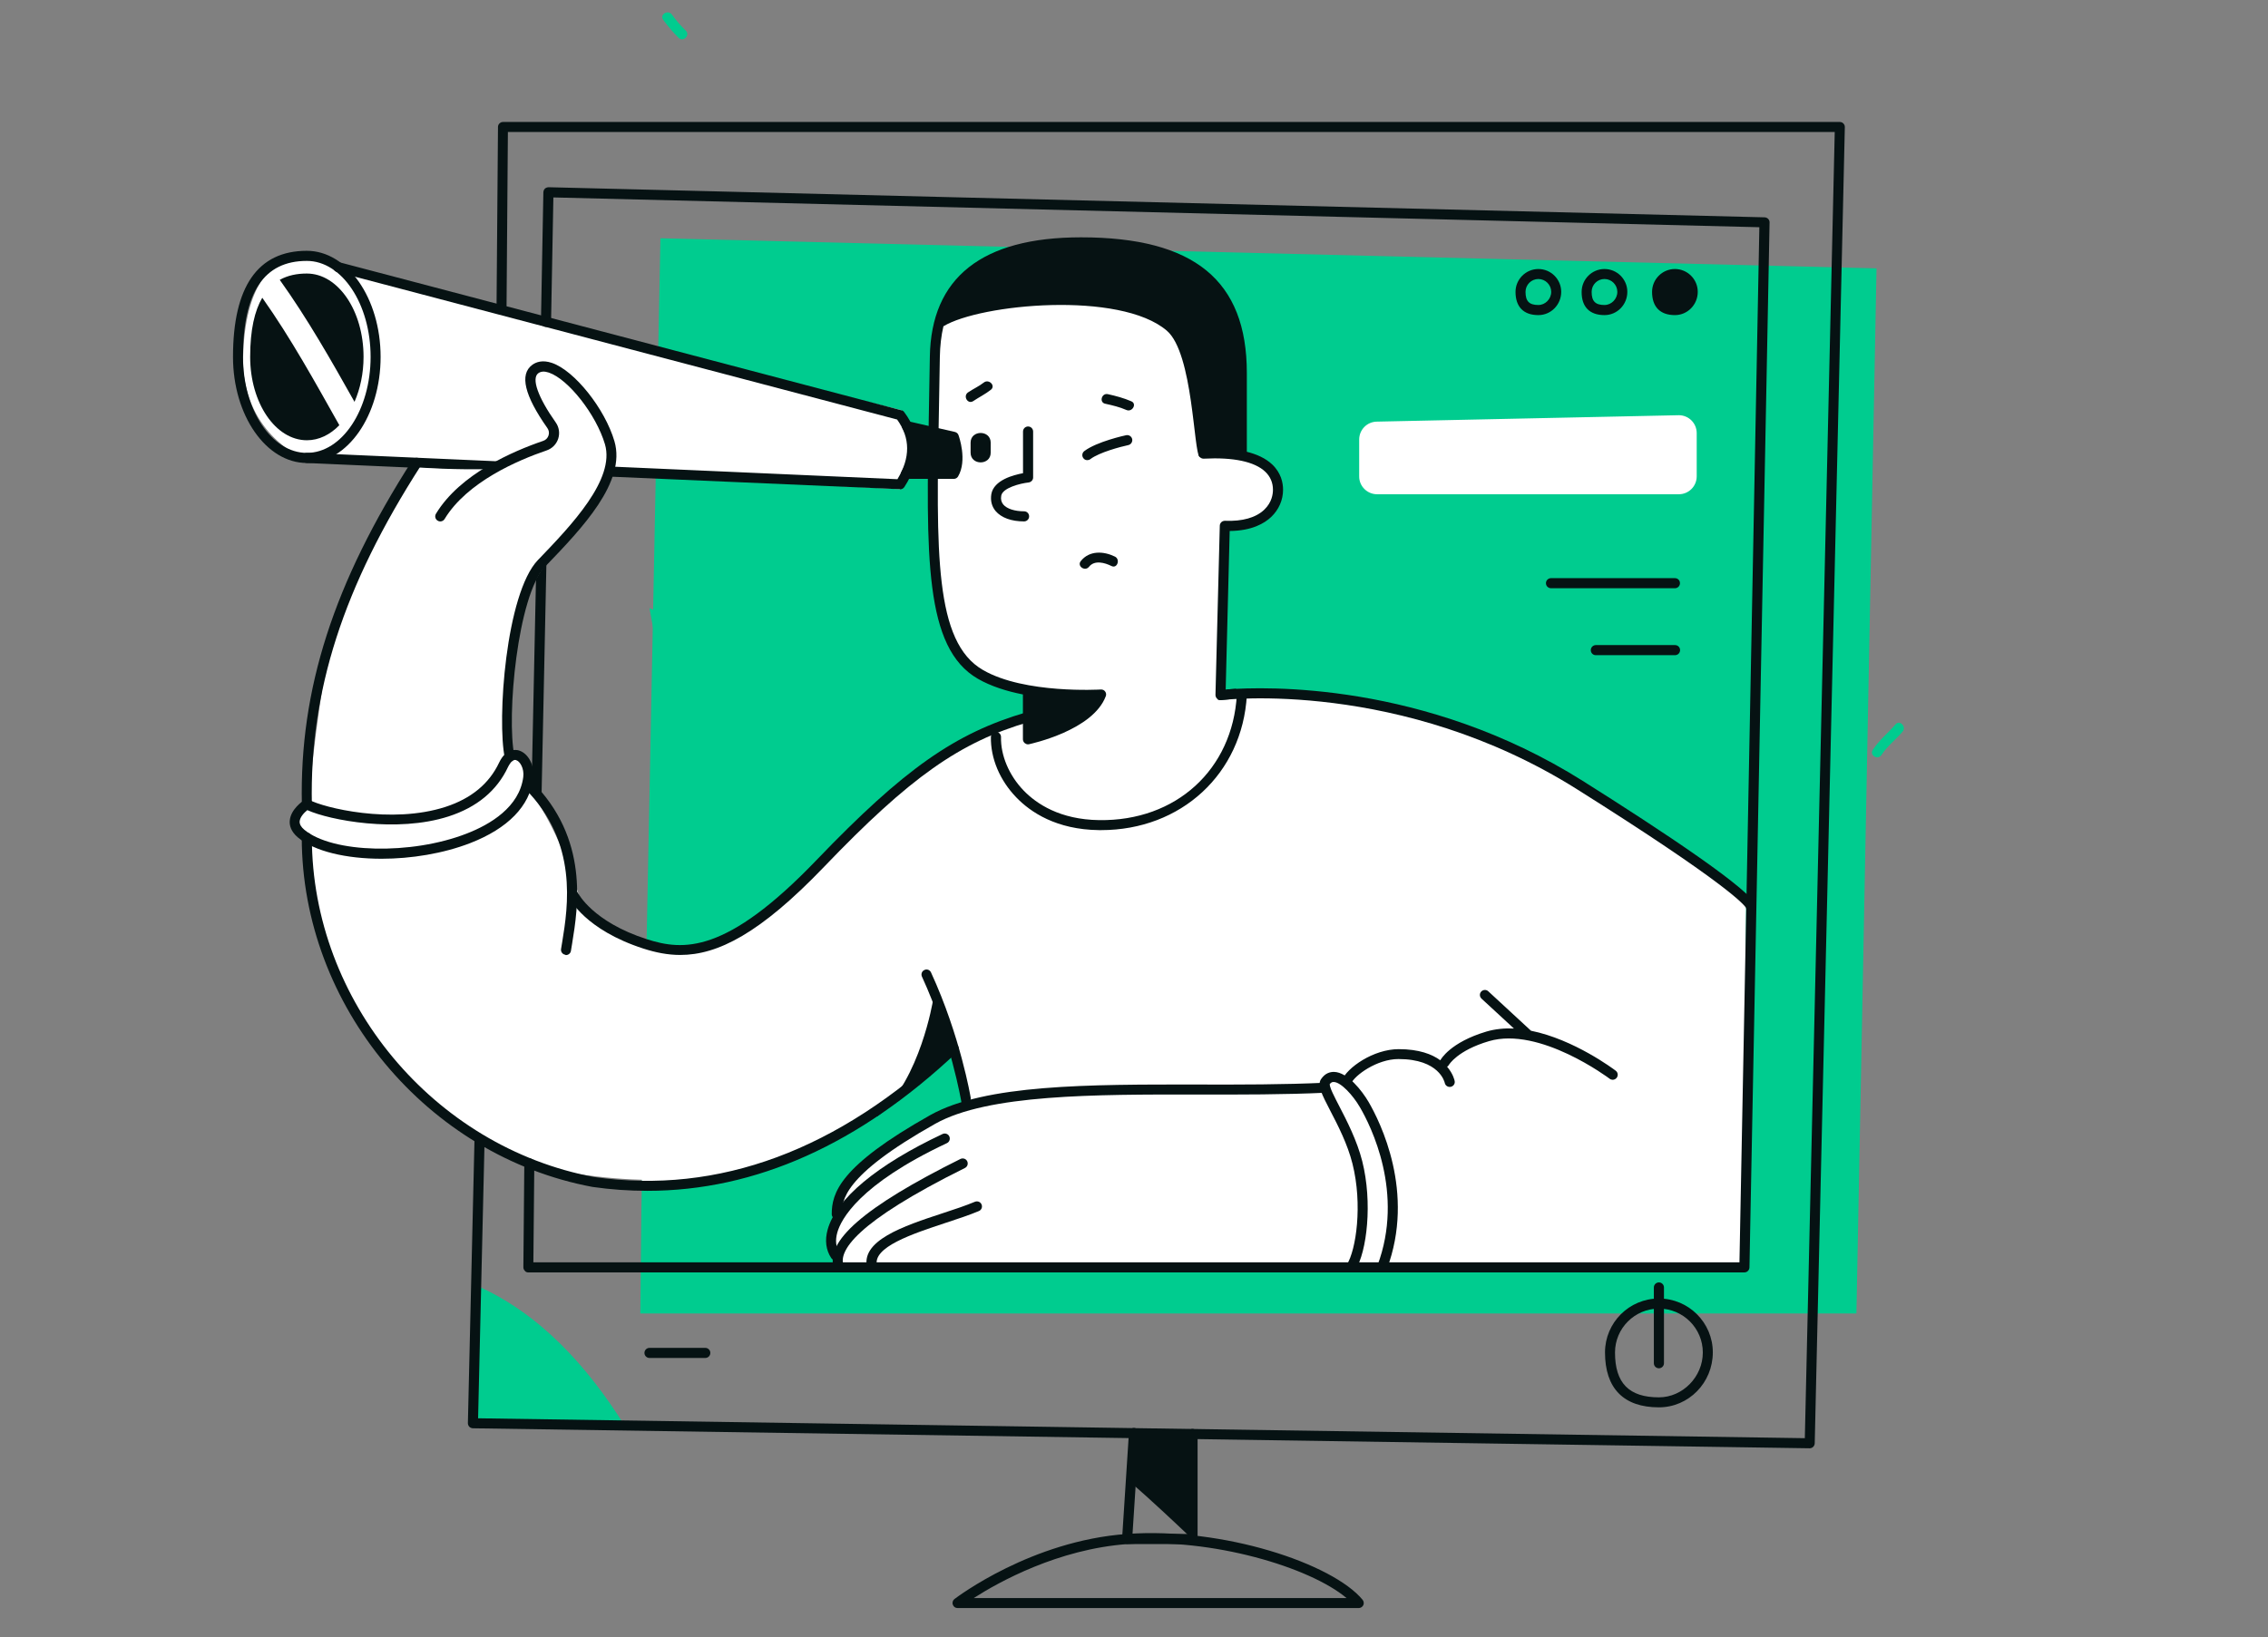 <svg width="601" height="434" viewBox="0 0 601 434" fill="none" xmlns="http://www.w3.org/2000/svg">
<rect x="0" y="0" width="601" height="434" fill="#808080" stroke="none"/>
<g clip-path="url(#clip0_367_38541)">
<path d="M496.258 198.782C497.904 196.215 500.331 194.318 502.284 192.03C503.4 190.719 505.269 192.616 504.181 193.927C502.368 196.048 500.08 197.777 498.574 200.121C497.625 201.544 495.337 200.233 496.258 198.782Z" fill="#00CC8F"/>
<path d="M165.496 377.844L125.323 377.23L126.16 340.709C142.926 348.102 155.481 361.913 165.496 377.844Z" fill="#00CC8F"/>
<path d="M178.051 3.872C179.167 5.407 180.394 6.829 181.734 8.141C182.961 9.34 181.064 11.238 179.836 10.038C178.33 8.559 176.991 6.941 175.735 5.239C174.731 3.816 177.047 2.477 178.051 3.872Z" fill="#00CC8F"/>
<path d="M186.895 167.924L172.108 161.2L174.675 175.262L186.895 167.924Z" fill="#00CC8F"/>
<path d="M169.681 348.158H491.933L497.262 71.139L175.009 63.159L171.299 251.847L170.099 313.394L169.96 320.592L169.681 348.158Z" fill="#00CC8F"/>
<path d="M479.547 383.898C480.273 383.898 480.858 383.312 480.886 382.587L488.865 33.669C488.865 33.307 488.726 32.972 488.475 32.721C488.224 32.47 487.889 32.33 487.526 32.33H133.303C132.577 32.33 131.963 32.916 131.963 33.641L131.573 82.187C131.573 82.913 132.159 83.527 132.884 83.527C133.609 83.527 134.223 82.941 134.223 82.215L134.586 34.981H486.187L478.264 381.22L126.691 375.947L128.42 301.872C128.448 301.147 127.862 300.533 127.109 300.505C126.412 300.477 125.77 301.063 125.742 301.816L123.985 377.23C123.985 377.593 124.124 377.927 124.347 378.178C124.598 378.43 124.933 378.569 125.296 378.597L479.547 383.898Z" fill="#061213"/>
<path d="M364.914 131.012H444.871C447.493 131.012 449.613 128.892 449.613 126.269V114.803C449.613 112.18 447.493 110.06 444.871 110.06L364.914 111.761C362.292 111.761 360.172 113.882 360.172 116.504V126.269C360.144 128.864 362.292 131.012 364.914 131.012Z" fill="white"/>
<path d="M439.122 77.361C439.122 79.984 440.154 82.188 443.865 82.188C446.487 82.188 448.607 79.984 448.607 77.361C448.607 74.739 446.487 72.618 443.865 72.618C441.242 72.618 439.122 74.766 439.122 77.361Z" fill="#061213"/>
<path d="M443.837 83.527C447.184 83.527 449.891 80.765 449.891 77.361C449.891 74.013 447.157 71.307 443.837 71.307C440.489 71.307 437.783 74.041 437.783 77.361C437.783 81.351 439.931 83.527 443.837 83.527ZM443.837 73.957C445.706 73.957 447.24 75.492 447.24 77.361C447.24 79.258 445.678 80.848 443.837 80.848C441.41 80.848 440.433 79.844 440.433 77.361C440.433 75.492 441.968 73.957 443.837 73.957Z" fill="#061213"/>
<path d="M425.175 83.527C428.522 83.527 431.229 80.765 431.229 77.361C431.229 74.013 428.494 71.307 425.175 71.307C421.827 71.307 419.121 74.041 419.121 77.361C419.093 81.351 421.241 83.527 425.175 83.527ZM425.175 73.957C427.044 73.957 428.578 75.492 428.578 77.361C428.578 79.258 427.016 80.848 425.175 80.848C422.747 80.848 421.771 79.844 421.771 77.361C421.771 75.492 423.278 73.957 425.175 73.957Z" fill="#061213"/>
<path d="M439.597 373.045C447.492 373.045 453.881 366.516 453.881 358.481C453.881 350.585 447.464 344.196 439.597 344.196C431.702 344.196 425.313 350.613 425.313 358.481C425.313 368.023 430.251 373.045 439.597 373.045ZM439.597 346.875C446.014 346.875 451.231 352.092 451.231 358.509C451.231 364.954 445.902 370.394 439.597 370.394C431.674 370.394 427.963 366.628 427.963 358.509C427.963 352.092 433.18 346.875 439.597 346.875Z" fill="#061213"/>
<path d="M407.653 83.527C411.001 83.527 413.707 80.765 413.707 77.361C413.707 74.013 410.973 71.307 407.653 71.307C404.333 71.307 401.599 74.041 401.599 77.361C401.599 81.351 403.747 83.527 407.653 83.527ZM407.653 73.957C409.522 73.957 411.057 75.492 411.057 77.361C411.057 79.258 409.494 80.848 407.653 80.848C405.226 80.848 404.25 79.844 404.25 77.361C404.25 75.492 405.784 73.957 407.653 73.957Z" fill="#061213"/>
<path d="M411.028 155.927H443.837C444.562 155.927 445.176 155.342 445.176 154.588C445.176 153.835 444.59 153.249 443.837 153.249H411C410.275 153.249 409.661 153.835 409.661 154.588C409.661 155.342 410.275 155.927 411.028 155.927Z" fill="#061213"/>
<path d="M422.887 173.672H443.866C444.591 173.672 445.205 173.086 445.205 172.332C445.205 171.579 444.619 170.993 443.866 170.993H422.887C422.161 170.993 421.547 171.579 421.547 172.332C421.547 173.086 422.133 173.672 422.887 173.672Z" fill="#061213"/>
<path d="M439.596 362.694C440.322 362.694 440.936 362.108 440.936 361.355V341.267C440.936 340.542 440.35 339.928 439.596 339.928C438.871 339.928 438.257 340.514 438.257 341.267V361.355C438.257 362.108 438.871 362.694 439.596 362.694Z" fill="#061213"/>
<path d="M298.712 409.287H316.009C316.734 409.287 317.348 408.701 317.348 407.948V380.104C317.348 379.378 316.762 378.765 316.009 378.765C315.255 378.765 314.669 379.351 314.669 380.104V406.609H300.107L301.836 379.937C301.892 379.211 301.334 378.569 300.581 378.514C299.828 378.458 299.214 379.016 299.158 379.769L297.345 407.837C297.317 408.199 297.456 408.562 297.707 408.841C297.986 409.12 298.321 409.287 298.712 409.287Z" fill="#061213"/>
<path d="M299.659 392.966L300.496 379.881L316.008 380.104V407.948H315.952C310.596 402.87 305.211 397.821 299.659 392.966Z" fill="#061213"/>
<path d="M253.739 426.25H360.059C360.561 426.25 361.035 425.943 361.259 425.497C361.482 425.022 361.398 424.492 361.091 424.074C353.168 414.476 324.154 404.767 298.627 406.608C273.324 408.422 253.767 423.237 252.93 423.851C252.484 424.185 252.288 424.799 252.484 425.329C252.651 425.887 253.153 426.25 253.739 426.25ZM356.823 423.599H258.035C264.731 419.303 280.382 410.626 298.795 409.287C321.169 407.641 347.058 415.397 356.823 423.599Z" fill="#061213"/>
<path d="M142.173 211.811C142.899 211.811 143.485 211.225 143.513 210.499L144.796 149.343C144.824 148.617 144.238 148.003 143.485 147.976H143.457C142.731 147.976 142.146 148.561 142.118 149.287L140.834 210.444C140.806 211.169 141.392 211.783 142.146 211.811H142.173Z" fill="#061213"/>
<path d="M222.382 335.854L462.251 337.277L462.697 237.506C462.697 237.506 392.226 176.74 323.569 184.134C323.569 182.655 324.099 144.934 324.127 141.056C324.155 139.354 327.809 139.689 329.093 139.354C329.093 139.354 334.728 136.648 337.127 133.914C337.825 131.933 337.825 127.72 337.853 125.655C332.496 121.387 331.604 121.414 325.243 118.652C323.262 117.787 320.026 79.676 305.519 75.993C305.017 75.882 251.815 75.993 248.579 87.711C248.857 88.186 248.327 136.062 247.797 155.341C250.81 175.457 259.905 178.693 271.26 183.352C270.981 185.25 272.013 188.151 271.734 190.048C266.991 189.853 237.893 207.458 224.698 220.822C219.453 226.123 213.594 231.396 209.409 237.646C204.834 241.552 200.342 245.039 195.209 247.857C185.947 252.991 176.685 252.349 170.101 250.731V313.366C222.466 313.366 252.847 277.794 252.847 277.794L256.167 292.497C207.791 313.897 222.382 335.854 222.382 335.854Z" fill="white"/>
<path d="M325.27 182.738C334.923 182.013 377.439 180.562 419.398 206.984C440.099 220.013 464.872 236.39 465.375 240.24C465.43 240.631 465.291 241.133 465.012 241.44C464.761 241.719 464.398 241.859 464.035 241.859C463.701 241.859 463.394 241.747 463.115 241.496C462.864 241.273 462.724 240.966 462.696 240.659C462.111 239.71 457.256 233.991 417.948 209.243C371.302 179.865 324.014 185.528 323.54 185.584C323.205 185.612 322.871 185.528 322.592 185.333C323.484 184.412 324.377 183.575 325.27 182.738Z" fill="#061213"/>
<path d="M255.915 292.525C255.999 292.525 256.055 292.525 256.139 292.497C256.864 292.385 257.366 291.688 257.227 290.963C257.199 290.795 254.493 274.669 246.709 257.762C246.402 257.092 245.621 256.785 244.951 257.12C244.282 257.427 244.003 258.208 244.31 258.878C251.926 275.45 254.716 291.883 254.744 292.051C254.827 292.72 255.274 292.525 255.915 292.525Z" fill="#061213"/>
<path d="M172.109 359.96H186.895C187.621 359.96 188.234 359.374 188.234 358.62C188.234 357.895 187.649 357.281 186.895 357.281H172.109C171.384 357.281 170.77 357.867 170.77 358.62C170.77 359.374 171.384 359.96 172.109 359.96Z" fill="#061213"/>
<path d="M318.825 118.932C327.557 118.485 333.723 119.908 337.126 123.117C339.498 125.377 340 127.999 340 129.813C340 132.519 338.884 135.086 336.875 137.011C335.09 138.713 331.77 140.694 325.856 140.749L324.795 182.767C325.493 182.711 326.441 182.655 327.585 182.572C326.999 183.52 326.386 184.441 325.744 185.362C324.405 185.473 323.652 185.557 323.596 185.557C323.205 185.613 322.815 185.473 322.536 185.222C322.257 184.971 322.089 184.58 322.089 184.19L323.233 139.354C323.233 138.992 323.401 138.657 323.652 138.406C323.903 138.155 324.265 138.043 324.628 138.043C329.231 138.238 332.83 137.206 335.034 135.086C337.043 133.161 337.322 130.957 337.322 129.813C337.322 127.943 336.624 126.325 335.285 125.042C332.467 122.363 326.832 121.164 318.965 121.582C318.295 121.61 317.598 121.052 317.57 120.327C317.514 119.601 318.072 118.96 318.825 118.932Z" fill="#061213"/>
<path d="M271.37 138.211C272.096 138.211 272.709 137.625 272.709 136.872C272.709 136.118 272.124 135.532 271.37 135.532C268.887 135.532 266.823 134.863 265.874 133.747C265.344 133.105 265.149 132.352 265.316 131.403C265.679 129.311 270.338 128.139 272.57 127.888C273.239 127.804 273.77 127.246 273.77 126.576V114.384C273.77 113.659 273.184 113.045 272.43 113.045C271.705 113.045 271.091 113.631 271.091 114.384V125.433C268.608 125.879 263.336 127.246 262.694 130.985C262.415 132.714 262.806 134.249 263.838 135.477C265.344 137.234 267.995 138.211 271.37 138.211Z" fill="#061213"/>
<path d="M288.137 121.973C288.416 121.973 288.695 121.889 288.946 121.694C291.289 119.908 297.008 118.402 298.989 117.983C299.715 117.816 300.161 117.118 300.021 116.393C299.854 115.667 299.157 115.221 298.431 115.36C298.124 115.416 290.62 117.062 287.328 119.573C286.742 120.02 286.63 120.857 287.077 121.443C287.328 121.805 287.718 121.973 288.137 121.973Z" fill="#061213"/>
<path d="M262.527 117.341V119.992C262.527 123.424 257.199 123.424 257.199 119.992V117.341C257.199 113.91 262.527 113.91 262.527 117.341Z" fill="#061213"/>
<path d="M293.578 104.479C295.727 104.954 297.791 105.512 299.8 106.377C301.362 107.046 300.023 109.362 298.461 108.664C296.675 107.883 294.778 107.437 292.881 107.018C291.207 106.683 291.904 104.117 293.578 104.479Z" fill="#061213"/>
<path d="M256.528 104.005C257.895 103.084 259.401 102.415 260.685 101.41C262.024 100.35 263.921 102.22 262.582 103.308C261.103 104.479 259.429 105.289 257.895 106.321C256.444 107.269 255.105 104.982 256.528 104.005Z" fill="#061213"/>
<path d="M294.542 150.038C292.744 149.151 290.046 148.383 288.57 150.245C287.501 151.574 285.331 150.052 286.4 148.723C288.665 145.881 292.423 146.063 295.445 147.536C296.937 148.275 296.057 150.793 294.542 150.038Z" fill="#061213"/>
<path d="M291.791 220.041C312.994 220.041 329.203 205.086 330.403 184.329C330.458 183.603 329.873 182.962 329.147 182.934C328.422 182.906 327.78 183.464 327.752 184.189C326.608 203.998 311.627 217.697 291.261 217.39C280.883 217.251 274.662 213.066 271.258 209.55C267.408 205.561 265.149 200.26 265.26 195.377C265.288 194.652 264.702 194.038 263.949 194.01H263.921C263.196 194.01 262.61 194.596 262.582 195.321C262.47 200.985 264.925 206.844 269.333 211.392C273.072 215.27 279.907 219.901 291.206 220.041C291.429 220.041 291.596 220.041 291.791 220.041Z" fill="#061213"/>
<path d="M246.178 107.492C246.261 103.363 246.345 99.039 246.401 94.575C246.736 73.566 260.21 62.908 286.463 62.908C316.453 62.908 330.402 74.347 330.402 98.871V120.187C330.402 120.912 329.816 121.526 329.063 121.526C328.449 121.526 327.947 121.108 327.78 120.55C323.902 120.243 322.228 121.163 317.904 121.136C316.258 119.992 316.202 93.654 309.2 87.656C296.813 77.026 259.764 80.569 250 86.484C249.414 88.967 249.107 91.673 249.051 94.603C248.967 99.067 248.884 103.391 248.828 107.52C248.075 146.58 247.6 170.184 260.489 177.605C271.537 183.994 291.512 182.767 291.708 182.767C292.182 182.739 292.6 182.934 292.851 183.297C293.13 183.659 293.186 184.134 293.019 184.552C289.615 193.592 273.378 197.107 272.681 197.275C272.597 197.302 272.486 197.303 272.402 197.303C272.095 197.303 271.816 197.191 271.565 196.996C271.258 196.744 271.063 196.354 271.063 195.963V184.189C271.063 184.162 271.063 184.106 271.063 184.078C266.822 183.241 262.61 181.93 259.122 179.921C244.922 171.718 245.397 147.557 246.178 107.492Z" fill="#061213"/>
<path d="M355.596 286.332C356.963 283.012 363.91 278.101 370.661 278.101C376.017 278.101 379.477 279.44 381.681 281.059V281.031C381.792 280.835 384.247 276.316 393.872 273.442C396.244 272.744 398.699 272.521 401.182 272.633L392.589 264.709C392.059 264.207 392.003 263.37 392.505 262.84C393.007 262.31 393.844 262.254 394.374 262.756L405.701 273.219C417.083 275.506 427.573 283.374 428.159 283.821C428.745 284.267 428.857 285.104 428.41 285.69C428.159 286.025 427.741 286.22 427.35 286.22C427.071 286.22 426.792 286.136 426.541 285.941C426.346 285.802 408.017 272.019 394.57 275.981C386.144 278.464 383.996 282.23 383.968 282.23C383.857 282.454 383.689 282.621 383.466 282.76C385.084 284.63 385.447 286.388 385.475 286.555C385.614 287.28 385.14 287.95 384.415 288.089C383.689 288.229 382.992 287.755 382.852 287.057C382.797 286.806 381.402 280.724 370.577 280.724C364.886 280.724 358.916 285.048 357.967 287.308C357.744 287.81 357.27 288.117 356.74 288.117C356.572 288.117 356.405 288.089 356.237 288.006C355.652 287.782 355.317 287.001 355.596 286.332Z" fill="#061213"/>
<path d="M366.253 337.277C366.783 337.277 367.313 336.943 367.508 336.413C375.124 316.073 365.722 297.353 362.654 292.079C360.952 289.178 357.13 284.212 353.503 284.128C352.471 284.128 351.132 284.435 350.044 286.081C349.011 287.671 350.267 290.071 352.527 294.451C354.563 298.357 357.074 303.239 358.385 308.429C361.119 319.282 359.362 331.335 356.907 335.213C356.516 335.827 356.683 336.664 357.325 337.054C357.939 337.445 358.776 337.277 359.166 336.636C362.235 331.781 363.742 318.752 360.98 307.787C359.585 302.291 356.879 297.046 354.898 293.223C353.726 290.963 352.248 288.118 352.359 287.392C352.722 286.862 353.14 286.778 353.447 286.806C355.344 286.862 358.497 290.294 360.338 293.447C363.267 298.441 372.223 316.269 364.997 335.492C364.746 336.189 365.081 336.943 365.778 337.194C365.946 337.25 366.113 337.277 366.253 337.277Z" fill="#061213"/>
<path d="M221.768 323.216C222.493 323.216 223.107 322.63 223.107 321.877C223.107 318.361 223.107 311.777 247.825 297.883C261.802 290.043 290.118 290.099 317.459 290.127C328.757 290.154 340.447 290.154 351.216 289.652C351.941 289.624 352.527 288.983 352.471 288.257C352.443 287.532 351.773 286.946 351.076 287.002C340.363 287.504 328.702 287.504 317.431 287.476C288.445 287.448 261.076 287.392 246.486 295.595C222.409 309.126 220.401 316.269 220.401 321.905C220.457 322.63 221.042 323.216 221.768 323.216Z" fill="#061213"/>
<path d="M221.377 334.096C221.628 334.096 221.879 334.012 222.103 333.873C222.716 333.454 222.884 332.645 222.465 332.032C221.489 330.581 221.294 328.795 221.879 326.703C222.856 323.243 227.599 313.98 250.922 303.016C251.591 302.709 251.87 301.9 251.563 301.23C251.256 300.56 250.447 300.281 249.778 300.588C232.397 308.763 221.573 317.775 219.313 325.949C218.532 328.767 218.866 331.362 220.261 333.454C220.54 333.873 220.959 334.096 221.377 334.096Z" fill="#061213"/>
<path d="M222.298 337.277C222.465 337.277 222.605 337.249 222.772 337.193C223.47 336.942 223.804 336.161 223.553 335.492C222.131 331.669 226.539 324.08 255.692 309.6C256.362 309.266 256.613 308.484 256.306 307.815C255.971 307.145 255.19 306.894 254.52 307.201C228.994 319.895 218.336 329.158 221.07 336.384C221.238 336.942 221.74 337.277 222.298 337.277Z" fill="#061213"/>
<path d="M231.142 337.277C231.253 337.277 231.393 337.249 231.532 337.221C232.23 337.026 232.648 336.273 232.425 335.575C230.974 330.609 241.855 327.038 250.615 324.136C253.851 323.076 256.892 322.071 259.403 321.011C260.072 320.732 260.407 319.951 260.1 319.254C259.821 318.584 259.04 318.277 258.343 318.556C255.943 319.56 252.958 320.565 249.778 321.597C239.428 325.001 227.682 328.879 229.859 336.328C230.054 336.914 230.584 337.277 231.142 337.277Z" fill="#061213"/>
<path d="M89.278 72.059L238.869 108.72C238.869 108.72 242.914 117.983 240.905 122.14C238.925 126.297 238.478 129.673 238.478 129.673L79.988 121.303C79.988 121.303 63.919 114.412 64.421 94.575C64.923 74.738 72.595 70.274 75.134 68.99C77.701 67.735 83.587 66.172 89.278 72.059Z" fill="white"/>
<path d="M74.131 74.18C76.279 72.98 78.706 72.506 81.301 72.506C89.614 72.506 96.338 82.382 96.338 94.603C96.338 98.983 95.445 103.084 93.939 106.516C87.745 95.496 81.496 84.475 74.131 74.18Z" fill="#061213"/>
<path d="M89.922 112.71C87.495 115.221 84.51 116.699 81.329 116.699C73.016 116.699 66.292 106.823 66.292 94.603C66.292 87.376 67.492 82.355 69.5 78.923C77.089 89.636 83.45 101.215 89.922 112.71Z" fill="#061213"/>
<path d="M81.301 122.726C92.097 122.726 100.857 110.115 100.857 94.603C100.857 79.09 92.07 66.48 81.301 66.48C68.328 66.48 61.744 75.938 61.744 94.603C61.744 110.115 70.532 122.726 81.301 122.726ZM81.301 69.158C90.619 69.158 98.207 80.569 98.207 94.603C98.207 108.636 90.619 120.047 81.301 120.047C71.983 120.047 64.394 108.636 64.394 94.603C64.394 77.472 69.946 69.158 81.301 69.158Z" fill="#061213"/>
<path d="M238.534 129.701C238.981 129.701 239.399 129.478 239.65 129.087C244.226 122.028 244.198 115.332 239.595 109.222C239.427 108.971 239.148 108.804 238.869 108.748L89.949 69.521C89.223 69.325 88.498 69.772 88.33 70.469C88.135 71.167 88.554 71.92 89.279 72.088L237.725 111.203C241.241 116.114 241.268 121.303 237.809 127.023L161.368 123.647C160.671 123.619 160.001 124.177 159.973 124.93C159.945 125.655 160.503 126.297 161.256 126.325L238.479 129.673C238.479 129.701 238.507 129.701 238.534 129.701Z" fill="#061213"/>
<path d="M238.897 124.986L242.106 119.267L239.149 113.547C238.897 113.073 238.953 112.543 239.288 112.124C239.595 111.706 240.125 111.538 240.627 111.65L253.042 114.496C253.488 114.607 253.851 114.914 253.99 115.333C254.102 115.612 256.39 122.057 253.879 126.297C253.628 126.716 253.209 126.939 252.735 126.939H240.069C239.595 126.939 239.149 126.688 238.925 126.27C238.674 125.907 238.674 125.377 238.897 124.986Z" fill="#061213"/>
<path d="M131.824 124.957C132.521 124.957 133.135 124.399 133.163 123.674C133.191 122.949 132.633 122.307 131.88 122.279L81.384 120.047C80.714 120.019 80.017 120.577 79.989 121.33C79.961 122.056 80.519 122.697 81.272 122.725L131.768 124.957C131.768 124.957 131.796 124.957 131.824 124.957Z" fill="#061213"/>
<path d="M172.276 250.369C162.903 246.295 155.761 245.179 153.222 236.753C150.655 228.328 145.717 216.637 140.863 210.444C140.863 210.444 141.56 202.325 136.734 201.46C136.734 201.46 131.489 190.384 135.59 172.025C139.663 153.667 144.573 148.785 153.138 139.801C161.703 130.817 163.349 121.861 160.894 116.142C158.439 110.422 150.404 95.858 146.275 96.193C142.146 96.528 138.464 100.629 141.309 105.121C144.155 109.613 148.619 111.482 145.383 115.444C142.146 119.406 136.148 119.824 131.685 124.288C121.027 124.679 110.789 123.898 110.789 123.898C110.789 123.898 89.53 155.704 85.876 179.363C82.193 203.022 82.026 212.006 82.026 212.006C82.026 212.006 77.255 215.103 78.12 218.535C78.985 221.966 81.384 222.608 81.384 222.608C81.384 222.608 84.648 256.869 93.213 267.471C101.778 278.073 119.884 303.602 138.966 308.373C158.048 313.144 172.751 312.753 174.369 312.753C175.987 312.753 172.276 250.369 172.276 250.369Z" fill="white"/>
<path d="M180.255 253.131C190.186 253.131 201.402 247.467 218.364 229.779C241.129 206.036 254.352 196.689 272.793 191.333C273.491 191.137 273.909 190.384 273.686 189.686C273.491 188.989 272.765 188.57 272.04 188.794C253.069 194.318 239.566 203.832 216.411 227.937C192.418 252.964 181.008 252.043 171.383 248.946C157.071 244.343 153.249 236.837 153.193 236.754C152.859 236.084 152.078 235.805 151.408 236.14C150.738 236.447 150.459 237.256 150.794 237.898C150.962 238.232 155.035 246.463 170.546 251.457C173.754 252.489 176.935 253.131 180.255 253.131Z" fill="#061213"/>
<path d="M81.3 214.518C81.328 214.518 81.328 214.518 81.3 214.518C82.053 214.49 82.639 213.904 82.639 213.151C82.025 183.186 90.925 155.509 111.542 123.396C111.932 122.782 111.765 121.945 111.151 121.555C110.538 121.164 109.701 121.332 109.31 121.945C88.414 154.533 79.347 182.684 79.989 213.178C79.989 213.932 80.575 214.518 81.3 214.518Z" fill="#061213"/>
<path d="M171.551 315.655C200.202 315.655 227.738 303.323 253.627 278.882C254.157 278.38 254.185 277.543 253.683 277.013C253.181 276.483 252.344 276.455 251.814 276.957C222.186 304.913 190.438 316.715 157.462 312C114.89 304.02 82.695 265.351 82.639 222.05C82.639 221.325 82.025 220.739 81.3 220.711C80.575 220.711 79.961 221.297 79.961 222.05C80.045 266.606 113.16 306.42 157.016 314.622C161.898 315.32 166.752 315.655 171.551 315.655Z" fill="#061213"/>
<path d="M149.985 253.159C150.626 253.159 151.212 252.685 151.296 252.015L151.603 250.146C153.193 240.409 156.15 222.274 140.918 207.124C140.388 206.594 139.551 206.594 139.049 207.124C138.519 207.654 138.519 208.491 139.049 208.993C153.305 223.167 150.487 240.437 148.98 249.7L148.673 251.569C148.562 252.294 149.064 252.964 149.789 253.075C149.845 253.159 149.901 253.159 149.985 253.159Z" fill="#061213"/>
<path d="M232.368 295.901C232.563 295.734 232.758 295.566 233.009 295.343C243.834 285.913 247.21 265.323 247.21 265.323C247.21 265.323 247.74 264.932 250.753 271.461C253.766 277.989 250.753 280.333 250.753 280.333C250.753 280.333 237.445 291.716 232.451 295.957L232.368 295.901Z" fill="#061213"/>
<path d="M135.004 201.934C135.088 201.934 135.199 201.934 135.283 201.906C136.008 201.767 136.455 201.042 136.315 200.316C134.167 190.133 137.124 157.824 144.433 150.208L144.74 149.901C154.198 140.052 165.999 127.776 162.818 116.951C160.28 108.302 152.217 98.202 146.247 96.193C143.708 95.328 142.006 95.998 141.03 96.724C137.626 99.234 138.965 104.842 145.047 113.463C145.466 114.049 145.577 114.775 145.354 115.444C145.131 116.114 144.629 116.644 143.931 116.867C136.064 119.546 121.92 125.6 115.531 136.174C115.14 136.816 115.336 137.625 115.977 138.015C116.591 138.406 117.428 138.211 117.819 137.569C123.789 127.72 137.292 121.973 144.824 119.406C146.303 118.904 147.446 117.76 147.921 116.281C148.395 114.803 148.144 113.212 147.251 111.957C142.536 105.289 140.779 100.295 142.648 98.927C143.345 98.425 144.266 98.37 145.438 98.76C150.627 100.518 157.992 109.92 160.308 117.76C163.042 127.079 151.38 139.243 142.871 148.115L142.564 148.422C134.027 157.322 131.656 190.97 133.776 200.93C133.832 201.516 134.39 201.934 135.004 201.934Z" fill="#061213"/>
<path d="M101.107 227.63C108.947 227.63 117.428 226.263 124.626 223.473C134.585 219.595 140.36 213.68 141.309 206.342C141.755 202.994 140.025 199.674 137.487 198.921C136.733 198.697 134.083 198.279 132.242 202.185C129.619 207.737 124.849 211.671 118.069 213.875C103.646 218.562 85.707 214.07 81.969 212.034C81.551 211.783 81.021 211.81 80.602 212.089C80.24 212.341 76.975 214.517 76.78 217.614C76.696 218.73 77.031 220.376 78.956 221.994C83.364 225.705 91.817 227.63 101.107 227.63ZM136.482 201.432C136.566 201.432 136.65 201.432 136.733 201.46C137.738 201.739 138.965 203.664 138.658 205.979C137.626 213.931 129.926 218.534 123.649 220.962C108.975 226.681 88.079 226.179 80.63 219.929C79.765 219.204 79.375 218.479 79.403 217.753C79.486 216.581 80.602 215.41 81.439 214.74C87.353 217.418 105.18 220.822 118.851 216.414C126.383 213.987 131.684 209.578 134.613 203.329C134.92 202.715 135.617 201.432 136.482 201.432Z" fill="#061213"/>
<path d="M139.971 337.277H462.251C462.977 337.277 463.563 336.691 463.59 335.966L468.919 58.974C468.947 58.249 468.361 57.635 467.608 57.607L145.355 49.628C144.993 49.656 144.658 49.767 144.407 49.991C144.156 50.242 144.016 50.577 143.988 50.939L143.347 85.284C143.347 86.01 143.905 86.623 144.658 86.651C145.355 86.679 145.997 86.065 146.025 85.34L146.639 52.334L466.213 60.23L460.94 334.599H141.338L141.589 308.4C141.589 307.675 141.003 307.061 140.278 307.061C139.553 307.061 138.939 307.647 138.939 308.373L138.688 335.91C138.688 336.272 138.827 336.607 139.078 336.858C139.274 337.137 139.608 337.277 139.971 337.277Z" fill="#061213"/>
</g>
<defs>
<clipPath id="clip0_367_38541">
<rect width="600" height="434" fill="white" transform="translate(0.924)"/>
</clipPath>
</defs>
</svg>
